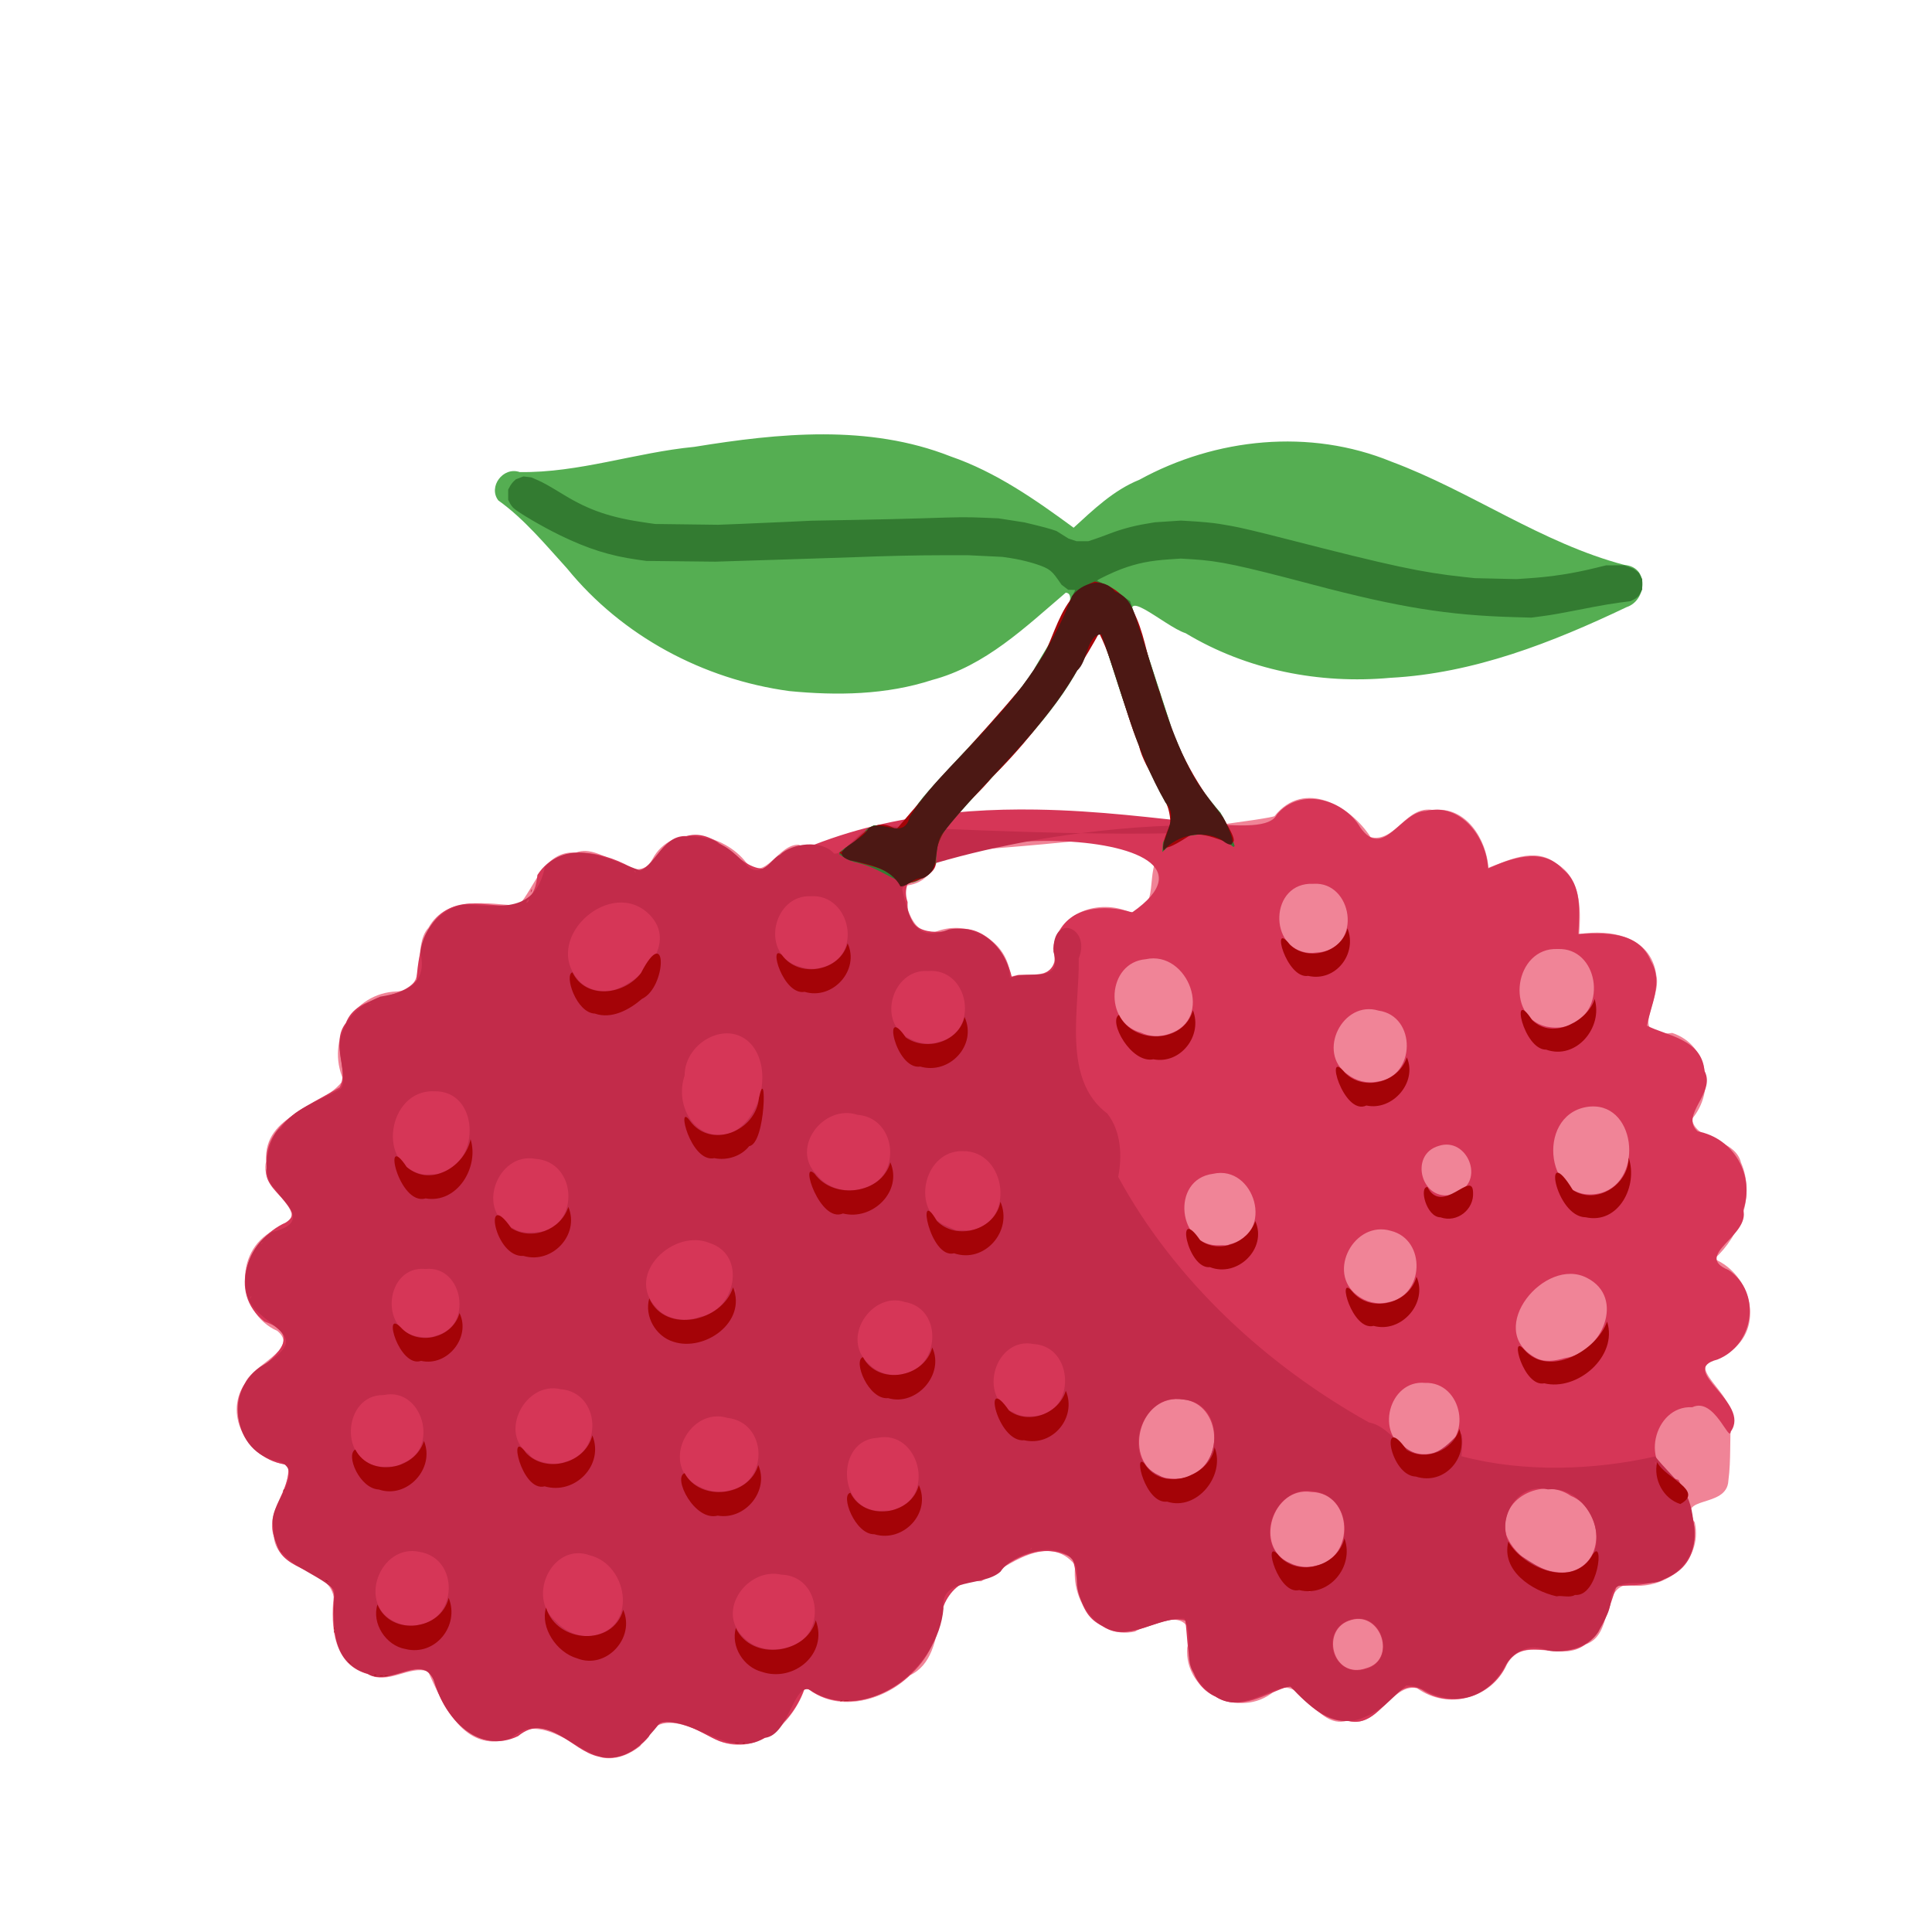 <?xml version="1.0" encoding="UTF-8" standalone="no"?>
<!-- Created with Inkscape (http://www.inkscape.org/) -->

<svg
   width="64"
   height="64"
   viewBox="0 0 16.933 16.933"
   version="1.1"
   id="svg5"
   inkscape:version="1.2 (dc2aedaf03, 2022-05-15)"
   sodipodi:docname="arbouse.svg"
   xmlns:inkscape="http://www.inkscape.org/namespaces/inkscape"
   xmlns:sodipodi="http://sodipodi.sourceforge.net/DTD/sodipodi-0.dtd"
   xmlns="http://www.w3.org/2000/svg"
   xmlns:svg="http://www.w3.org/2000/svg">
  <sodipodi:namedview
     id="namedview7"
     pagecolor="#ffffff"
     bordercolor="#666666"
     borderopacity="1.0"
     inkscape:pageshadow="2"
     inkscape:pageopacity="0.0"
     inkscape:pagecheckerboard="0"
     inkscape:document-units="mm"
     showgrid="false"
     units="px"
     inkscape:zoom="11.313709"
     inkscape:cx="31.466252"
     inkscape:cy="34.206291"
     inkscape:window-width="1920"
     inkscape:window-height="1017"
     inkscape:window-x="1912"
     inkscape:window-y="-8"
     inkscape:window-maximized="1"
     inkscape:current-layer="g19400"
     inkscape:showpageshadow="2"
     inkscape:deskcolor="#d1d1d1" />
  <defs
     id="defs2" />
  <g
     inkscape:label="Calque 1"
     inkscape:groupmode="layer"
     id="layer1">
    <g
       id="g4128"
       transform="translate(-0.631,0.126)">
      <g
         id="g5578"
         transform="translate(0.089,0.089)">
        <g
           id="g7501"
           transform="translate(-0.063,0.947)">
          <g
             id="g9467"
             transform="translate(-0.089,-0.803)">
            <g
               id="g10302"
               transform="translate(0.312,-0.045)">
              <g
                 id="g11479"
                 transform="translate(-0.126,0.063)">
                <g
                   id="g11873"
                   transform="translate(-0.236,0.665)">
                  <g
                     id="g12382"
                     transform="translate(-121.985,-82.268)">
                    <g
                       id="g13305"
                       transform="matrix(0.133,0,0,0.133,114.639,78.216)">
                      <g
                         id="g17429"
                         transform="translate(0.905,5.664)">
                        <g
                           id="g18595"
                           transform="translate(-3.363,-8.745)">
                          <g
                             id="g19400"
                             transform="translate(1.745,3.739)">
                            <path
                               style="fill:#f08497;stroke-width:0.052"
                               d="m 101.261,137.809 c -2.229,-0.78 -4.097,-3.105 -6.544,-1.138 -2.782,0.554 -4.048,-2.544 -4.97,-4.55 -1.24,-0.428 -2.628,0.918 -3.958,0.178 -2.274,-0.603 -2.475,-3.136 -2.263,-5.086 -0.298,-1.915 -3.757,-1.692 -3.946,-4.011 -0.587,-1.678 1.247,-3.144 0.911,-4.689 -2.428,-0.303 -4.328,-3.139 -2.807,-5.385 0.491,-1.232 3.616,-2.26 2.128,-3.45 -2.652,-1.172 -2.925,-5.236 -0.254,-6.614 3.196,-1.073 -1.082,-2.513 -0.474,-4.568 -0.221,-3.141 3.732,-3.472 5.088,-5.359 -1.168,-2.601 0.61,-5.748 3.534,-5.828 2.181,-0.191 0.941,-2.965 2.068,-4.199 1.203,-2.148 3.924,-1.584 5.923,-1.448 1.099,-1.189 1.659,-3.665 3.792,-3.504 1.736,-0.711 3.965,2.38 5.04,0.443 1.297,-2.458 4.751,-1.687 6.207,0.243 1.272,1.297 2.067,-1.303 3.477,-1.201 1.393,2.113 31.07,-1.577 31.321,-1.894 1.964,-2.465 5.019,-0.645 6.326,1.389 1.641,0.394 2.348,-2.13 4.129,-1.782 2.164,-0.278 3.511,1.935 3.635,3.803 1.193,-0.44 3.037,-1.399 4.41,-0.317 1.69,0.932 1.692,2.991 1.572,4.683 2.045,-0.326 4.743,0.117 5.084,2.721 0.401,1.56 -1.996,4.198 1.05,3.797 2.427,0.804 2.821,3.892 1.296,5.668 0.246,1.494 2.82,1.225 3.237,2.882 0.952,2.178 -0.078,4.828 -1.764,6.346 2.431,1.021 3.342,4.534 1.018,6.119 -3.666,0.792 0.043,2.296 0.097,4.246 -0.112,1.428 -2.4e-4,2.853 -0.186,4.24 -0.087,1.877 -3.503,0.92 -2.217,2.749 0.578,2.593 -2.03,4.584 -4.464,4.115 -1.724,0.263 -0.872,3.351 -2.753,3.933 -1.587,1.282 -4.013,-0.719 -5.162,1.32 -1.015,2.262 -3.877,3.026 -5.92,1.566 -1.675,-0.365 -2.567,2.735 -4.61,2.144 -2.117,0.596 -2.925,-3.149 -4.817,-1.93 -2.249,1.875 -5.935,0.053 -5.72,-2.872 0.723,-2.696 -1.926,-1.911 -3.457,-1.071 -2.515,0.516 -4.229,-2.087 -3.917,-4.369 -1.736,-2.196 -4.419,-0.015 -6.201,1.05 -3.851,-0.29 -1.782,4.813 -4.703,6.201 -1.735,1.725 -4.929,2.545 -6.871,0.715 -0.756,2.346 -3.086,4.631 -5.694,3.614 -1.749,-0.918 -4.134,-2.305 -5.192,0.319 -0.7,0.557 -1.571,0.933 -2.481,0.778 z m 27.454,-51.611 c 1.4,0.027 2.657,0.079 2.224,-1.724 0.292,-2.382 3.059,-3.297 5.047,-2.384 2.149,-0.024 0.886,-2.843 2.09,-3.922 2.708,-0.022 -11.091,-5.064 -14.327,-1.35 -0.548,1.497 -0.474,3.281 -2.524,3.519 -0.252,0.895 0.46,3.594 2.098,2.992 2.119,-0.766 4.679,0.669 4.794,3.005 l 0.131,-0.03 0.468,-0.106 z"
                               id="path19414"
                               sodipodi:nodetypes="scccccccccccccccccccccccccccccccccccccccccccccccssccccccccccc" />
                            <path
                               style="fill:#d63657;stroke-width:0.052"
                               d="m 100.991,137.732 c -1.815,-0.391 -3.339,-2.974 -5.309,-1.35 -2.542,1.229 -4.872,-1.16 -5.479,-3.527 -0.68,-2.081 -2.929,0.325 -4.384,-0.571 -2.287,-0.588 -2.48,-3.165 -2.251,-5.117 -0.221,-1.851 -3.487,-1.503 -3.835,-3.588 -0.882,-1.769 1.038,-3.373 0.81,-5.089 -2.861,-0.192 -4.503,-3.899 -2.382,-5.925 1.301,-1.03 3.472,-2.552 0.809,-3.509 -2.487,-1.943 -1.062,-5.419 1.397,-6.518 1.541,-0.954 -1.689,-2.054 -1.248,-3.625 -0.35,-2.921 2.8,-4.084 4.807,-5.287 0.635,-1.203 -0.617,-2.949 0.404,-4.237 0.79,-2.019 3.559,-1.378 4.658,-2.863 0.138,-2.019 0.675,-4.645 3.136,-4.972 1.916,-0.263 4.571,1.136 4.83,-1.92 1.469,-2.285 4.589,-1.506 6.513,-0.3 1.374,-0.078 1.612,-2.341 3.311,-2.266 2.098,-0.574 3.286,2.052 5.019,2.154 5.921,-3.252 12.356,-3.987 18.017,-3.899 8.369,0.131 15.047,2.063 15.873,0.322 1.519,-1.817 4.392,-1.014 5.49,0.85 1.519,2.173 2.651,-1.039 4.317,-1.08 2.31,-0.557 3.982,1.703 4.113,3.789 1.31,-0.585 3.551,-1.493 4.917,0.046 1.309,1.051 1.078,2.8 1.029,4.277 1.681,-0.094 3.976,-0.218 4.781,1.788 0.834,1.368 -0.028,2.954 -0.263,4.246 1.261,0.665 3.626,0.864 3.79,2.984 0.79,1.439 -1.656,2.903 -0.444,3.986 2.394,0.442 3.779,2.926 3.002,5.175 0.456,1.715 -3.35,2.989 -0.972,3.96 2.209,1.475 1.683,4.948 -0.732,5.9 -2.697,0.69 2.239,2.837 0.879,4.747 -0.09,0.783 -1.082,-2.298 -2.534,-1.606 -2.575,-0.147 -3.546,4.033 -0.904,4.792 0.492,1.049 1.308,2.832 0.996,4.296 -0.451,2.417 -3.103,2.683 -5.072,2.682 -0.586,1.557 -0.952,3.865 -3.003,4.22 -1.451,0.347 -3.43,-0.77 -4.296,1.025 -0.976,2.057 -3.591,2.912 -5.539,1.608 -1.935,-0.998 -2.669,2.626 -4.855,2.042 -1.68,0.148 -2.747,-1.303 -3.851,-2.291 -1.537,0.443 -3.244,1.745 -4.896,0.697 -1.963,-0.886 -1.758,-3.291 -1.988,-5.003 -1.711,-0.506 -3.665,1.612 -5.456,0.346 -1.795,-0.799 -1.512,-2.963 -1.988,-4.467 -1.897,-1.115 -3.835,-0.078 -5.376,1.22 -3,0.054 -3.281,2.154 -3.919,4.608 -1.378,2.97 -5.714,4.849 -8.322,2.627 -0.762,2.523 -3.534,4.753 -6.131,3.378 -1.268,-0.635 -3.345,-2.01 -4.178,-0.053 -0.811,0.96 -2.017,1.608 -3.292,1.298 z m 50.584,-5.83 c 2.01,-0.544 0.995,-3.738 -0.977,-3.178 -2.106,0.554 -1.265,3.975 0.977,3.178 z m 13.392,-6.346 c 2.457,-0.536 2.214,-4.154 0.079,-5.012 -1.842,-1.277 -4.844,0.182 -4.241,2.58 0.537,1.509 2.602,2.721 4.162,2.432 z m -16.702,-0.414 c 2.585,-0.482 2.459,-4.786 -0.315,-4.851 -2.559,-0.388 -3.82,3.671 -1.392,4.695 0.512,0.242 1.161,0.322 1.707,0.155 z m -8.247,-5.968 c 2.35,-0.928 1.925,-4.95 -0.742,-4.999 -2.888,-0.189 -3.791,4.491 -0.914,5.198 0.543,0.052 1.179,0.129 1.655,-0.199 z m 16.184,-1.523 c 2.444,-0.72 1.745,-4.637 -0.76,-4.548 -2.383,-0.226 -3.346,3.468 -1.101,4.419 0.542,0.326 1.28,0.37 1.86,0.129 z m 8.465,-6.187 c 2.423,-0.319 4.021,-3.983 1.45,-5.28 -2.757,-1.438 -6.73,3.358 -3.452,5.226 0.593,0.373 1.373,0.244 2.002,0.054 z m -11.673,-3.672 c 2.401,-0.385 2.577,-4.131 0.193,-4.711 -2.396,-0.707 -4.24,2.726 -2.215,4.247 0.545,0.441 1.331,0.633 2.021,0.465 z m -10.424,-3.825 c 3.012,-0.688 1.652,-5.261 -1.088,-4.642 -2.846,0.362 -2.311,4.872 0.44,4.707 0.216,-0.021 0.444,0.055 0.647,-0.065 z m 14.944,-3.389 c 1.924,-0.728 0.737,-3.721 -1.167,-3.091 -2.003,0.584 -1.116,3.765 0.935,3.191 l 0.232,-0.099 z m 9.531,0.01 c 2.877,-0.814 2.306,-6.202 -0.962,-5.664 -3.409,0.595 -2.639,6.591 0.962,5.664 z m -14.706,-7.346 c 2.498,-0.32 2.569,-4.317 0.046,-4.67 -2.359,-0.72 -4.099,2.753 -2.056,4.19 0.554,0.441 1.298,0.634 2.01,0.48 z m -13.763,-3.135 c 3.001,-0.938 1.262,-5.533 -1.535,-4.922 -2.546,0.208 -2.811,4.166 -0.314,4.836 0.572,0.272 1.259,0.299 1.848,0.086 z m 26.519,-0.667 c 2.391,-0.941 1.748,-5.04 -0.906,-4.928 -2.837,-0.127 -3.514,4.428 -0.772,5.108 0.532,0.103 1.205,0.132 1.679,-0.18 z M 128.612,86.238 c 1.94,0.197 2.719,-0.268 2.541,-2.382 0.639,-2.183 3.195,-2.313 4.995,-1.758 8.507,-5.945 -16.732,-6.362 -14.799,-0.679 -0.101,2.154 1.796,2.144 3.313,1.78 1.914,-0.236 3.24,1.707 3.552,3.157 l 0.398,-0.118 z m 19.946,-1.518 c 2.782,-0.406 2.102,-4.68 -0.47,-4.505 -2.883,-0.13 -2.998,4.32 -0.287,4.55 l 0.239,0.003 0.518,-0.049 z"
                               id="path19412"
                               sodipodi:nodetypes="sccccccccccccccccccsccccccccccccccccccccccccccccccccsscccsccssccccccccccccccccccccccccccccccccccsccsssccsscccccccccccccccccc" />
                            <path
                               style="fill:#55ae52;stroke-width:0.052"
                               d="m 129.674,66.1 c 0.645,-1.231 3.245,-4.971 2.099,-5.071 -2.674,2.279 -5.302,4.826 -8.81,5.755 -3.03,0.987 -6.27,1.036 -9.409,0.73 -5.673,-0.769 -11.021,-3.626 -14.646,-8.081 -1.431,-1.573 -2.803,-3.247 -4.532,-4.485 -0.68,-0.898 0.318,-2.244 1.412,-1.866 3.893,0.06 7.646,-1.29 11.504,-1.661 5.578,-0.908 11.491,-1.502 16.889,0.628 2.982,1.025 5.618,2.869 8.11,4.701 1.284,-1.174 2.637,-2.48 4.33,-3.16 5.033,-2.765 11.247,-3.397 16.607,-1.196 5.259,1.957 9.886,5.363 15.355,6.807 1.676,0.135 1.454,2.352 0.154,2.779 -4.915,2.341 -10.075,4.371 -15.577,4.661 -4.664,0.426 -9.453,-0.507 -13.49,-2.941 -1.396,-0.436 -4.778,-3.627 -3.063,-0.339 0.711,2.171 1.409,4.346 2.117,6.518 -1.091,-3.071 -1.503,0.466 -2.199,0.506 -1.092,-2.096 -1.578,-4.436 -2.431,-6.629 -0.745,-0.045 -0.613,1.831 -1.578,0.431 -1.236,-0.046 -2.086,1.091 -2.843,1.912 z"
                               id="path19410"
                               sodipodi:nodetypes="csscscssscscccsssssssscccccccccccccccsssssscccsssssccccscssscccssssssssscccccccccsssssscccssssssssccccccccc" />
                            <path
                               style="fill:#c22b4a;stroke-width:0.052"
                               d="m 101.317,137.776 c -2.123,-0.426 -3.832,-3.173 -6.112,-1.254 -2.562,0.875 -4.458,-1.677 -5.093,-3.853 -0.844,-1.823 -2.912,0.509 -4.37,-0.407 -2.538,-0.77 -2.212,-3.463 -2.169,-5.512 -1.273,-1.274 -4.089,-1.755 -4.011,-4.09 -0.499,-1.514 2.219,-3.581 0.412,-4.372 -3.187,-0.491 -3.677,-4.901 -1.06,-6.376 2.869,-1.741 0.914,-2.175 -0.573,-3.657 -1.234,-1.4 -0.586,-4.124 1.16,-5.1 2.563,-0.631 0.779,-1.85 0.176,-2.826 -1.239,-1.062 -0.115,-4.021 0.356,-3.972 0.764,-1.321 2.492,-1.799 3.957,-2.64 0.542,-0.686 -0.384,-2.431 0.049,-3.545 0.403,-1.302 1.181,-1.943 2.558,-2.521 1.714,-0.27 3.122,-0.809 2.646,-2.933 0.186,-1.676 1.574,-2.979 2.931,-3.138 2.378,0.11 4.641,0.569 5.277,-2.477 1.761,-1.899 4.382,-0.446 6.3,0.25 1.041,-0.498 1.457,-2.279 2.997,-2.245 0.675,-0.123 2.105,0.211 2.141,0.47 0.801,0.218 1.829,1.434 2.036,1.579 0.943,0.593 1.457,-0.619 2.017,-0.858 0.783,-0.756 2.734,-1.017 3.563,-0.08 0.764,0.158 2.015,-2.314 3.399,-1.805 37.507,1.894 20.481,-2.604 3.318,2.429 -0.086,1.187 -2.405,1.198 -2.213,1.82 0.453,1.804 0.785,3.484 3.068,2.556 1.993,-0.342 3.896,1.187 4.019,3.202 1.257,-0.582 3.472,0.47 2.868,-1.732 -0.083,-2.617 2.501,-1.584 1.664,0.434 0.061,3.31 -1.137,7.977 1.885,10.236 0.918,1.179 0.982,2.814 0.715,4.17 3.694,6.805 9.749,12.409 16.532,16.185 1.603,0.277 2.369,2.651 4.234,2.026 1.575,-0.59 2.106,-2.709 1.854,0.197 4.139,1.096 8.785,0.915 12.765,0.015 1.208,1.514 2.326,2.047 2.509,4.285 0.367,1.692 -0.475,3.211 -1.907,3.786 -0.994,0.718 -3.346,-0.438 -3.531,1.325 0.004,0.956 -0.679,1.743 -0.793,2.122 -0.734,1.232 -2.786,1.519 -3.521,1.21 -1.282,-0.505 -2.353,0.41 -2.757,1.258 -1.036,1.683 -2.576,2.379 -4.481,1.739 -0.655,-0.207 -0.917,-0.608 -1.922,-0.636 -1.37,1.165 -1.359,1.509 -2.968,2.181 -1.879,0.661 -3.498,-0.852 -4.652,-2.1 -1.567,0.086 -3.3,1.789 -4.976,0.623 -0.54,-0.186 -1.374,-1.27 -1.346,-1.458 -0.759,-0.912 -0.039,-2.474 -0.683,-3.645 -1.779,-0.098 -3.619,1.546 -5.321,0.514 -0.861,-0.412 -1.887,-1.898 -1.747,-3.186 0.2,-2.78 -3.998,-2.029 -5.046,-0.427 -1.168,1.051 -4.01,0.319 -3.76,2.438 -0.327,3.86 -4.898,7.598 -8.593,5.477 -1.265,-1.023 -1.504,2.866 -3.184,3.037 -2.367,1.424 -4.553,-1.352 -6.887,-1.008 -0.96,1.193 -2.019,2.498 -3.733,2.286 z m 50.239,-5.821 c 2.049,-0.567 1.091,-3.807 -0.941,-3.267 -2.171,0.564 -1.362,3.96 0.941,3.267 z m -38.022,-1.451 c 2.49,-0.643 2.189,-4.683 -0.507,-4.764 -2.23,-0.503 -4.339,2.397 -2.486,4.133 0.749,0.799 1.985,0.958 2.993,0.63 z m -12.647,-0.802 c 2.664,-0.724 1.961,-4.644 -0.48,-5.236 -2.444,-0.886 -4.187,2.717 -2.262,4.324 0.666,0.751 1.759,1.206 2.742,0.911 z m -11.702,-0.673 c 2.492,-0.381 2.643,-4.358 4.66e-4,-4.791 -2.613,-0.569 -4.167,3.528 -1.558,4.636 0.464,0.216 1.058,0.31 1.557,0.154 z m 58.732,-2.18 c -0.293,-0.054 -0.051,0.108 0,0 z m 17.313,-1.344 c 2.969,-1.103 1.167,-5.682 -1.688,-5.384 -2.513,-0.609 -3.98,3.26 -1.627,4.471 0.976,0.642 2.122,1.365 3.315,0.912 z m -16.781,-0.395 c 2.461,-0.678 2.195,-4.619 -0.384,-4.86 -2.603,-0.452 -4.08,3.653 -1.506,4.746 0.563,0.323 1.29,0.33 1.89,0.114 z m -18.931,-1.078 c 0.118,-0.195 -0.249,0.19 0,0 z m -8.933,-2.624 c 2.644,-0.873 1.49,-5.237 -1.223,-4.683 -2.775,0.143 -2.63,4.821 0.163,4.813 0.351,-0.051 0.741,0.062 1.061,-0.129 z m -10.877,-1.241 c 2.508,-0.555 2.406,-4.461 -0.231,-4.757 -2.446,-0.748 -4.377,2.89 -2.166,4.357 0.714,0.451 1.577,0.664 2.397,0.399 z m 29.743,-0.769 c 2.679,-0.39 2.952,-4.945 0.063,-5.2 -2.739,-0.529 -4.188,3.867 -1.606,4.996 0.454,0.295 1.019,0.294 1.543,0.204 z m -51.373,-1.005 c 2.469,-0.911 1.32,-5.051 -1.265,-4.486 -2.697,-0.044 -3.007,4.563 -0.076,4.727 0.462,-0.036 0.944,0.057 1.34,-0.241 z m 82.574,-0.016 c -0.088,-0.291 -0.002,0.457 0,0 z m -71.871,-0.072 c 2.511,-0.568 2.361,-4.566 -0.286,-4.784 -2.38,-0.563 -4.118,2.961 -2.092,4.267 0.184,0.456 1.651,0.854 2.378,0.518 z m 31.035,-3.024 c 2.642,-0.272 2.497,-4.578 -0.143,-4.735 -2.566,-0.525 -3.76,3.522 -1.345,4.502 0.437,0.29 0.982,0.29 1.488,0.234 z m -8.747,-2.778 c 2.421,-0.403 2.637,-4.314 0.085,-4.733 -2.165,-0.714 -4.301,2.432 -2.315,4.129 0.531,0.537 1.483,0.843 2.229,0.604 z m -40.825,-1.77 c 0.251,-0.326 -0.313,0.321 0,0 z m 10.022,-0.744 c 2.47,-0.561 1.816,-4.641 -0.68,-4.392 -2.666,-0.257 -3.127,4.161 -0.404,4.467 0.357,0.045 0.746,0.084 1.084,-0.075 z m 17.384,-1.239 c 2.338,-0.372 3.141,-4.048 0.672,-4.857 -2.38,-1.006 -5.645,2.073 -3.52,4.268 0.656,0.777 1.924,0.955 2.849,0.589 z m -29.567,-1.275 c 0.12,-0.314 -0.242,0.309 0,0 z m 31.918,-0.494 c -0.088,-0.291 -0.002,0.457 0,0 z m -31.195,-3.075 c 0.144,-0.244 -0.221,0.15 0,0 z m 18.413,-0.767 c 2.548,-0.554 2.305,-4.601 -0.38,-4.798 -2.529,-0.488 -4.031,3.507 -1.463,4.583 0.552,0.366 1.221,0.281 1.842,0.214 z m 28.244,-0.088 c 3.036,-0.434 2.43,-5.292 -0.502,-5.22 -2.431,-0.045 -3.38,3.586 -1.337,4.806 l 0.914,0.404 0.925,0.01 z m -6.981,-2.789 c 2.522,-0.683 2.183,-4.637 -0.444,-4.825 -2.212,-0.731 -4.446,2.172 -2.684,3.943 0.72,0.937 2.03,1.263 3.127,0.882 z M 90.656,99.234 c 2.592,-0.766 2.45,-5.436 -0.523,-5.346 -3.056,-0.115 -3.873,5.024 -0.599,5.49 0.374,-0.046 0.776,0.037 1.122,-0.144 z m 19.064,-2.605 c 1.934,-0.885 2.701,-3.997 1.442,-5.695 -1.496,-1.928 -4.511,-0.339 -4.507,1.919 -0.693,2.019 0.744,4.503 3.065,3.777 z M 80.917,95.506 c 0.251,-0.326 -0.313,0.321 0,0 z m 42.53,-4.886 c 2.671,-0.615 1.976,-4.897 -0.765,-4.656 -2.357,-0.167 -3.425,3.467 -1.143,4.483 0.565,0.307 1.305,0.39 1.909,0.173 z m -37.461,-2.502 c -0.13,-0.139 -0.249,-0.023 0,0 z m 16.181,-0.966 c 1.837,-0.685 3.967,-3.057 2.187,-4.893 -2.501,-2.537 -7.014,1.44 -4.786,4.192 0.542,0.756 1.746,1.04 2.599,0.701 z m 13.486,-1.418 c 2.808,-0.595 1.986,-4.873 -0.688,-4.701 -2.42,-0.103 -3.323,3.616 -0.98,4.558 0.529,0.191 1.122,0.317 1.668,0.142 z M 126.216,83.601 c -0.293,-0.055 -0.051,0.109 0,0 z M 96.348,81.399 c 0.211,-0.506 -0.358,0.285 0,0 z m 0.254,-0.797 c -0.073,-0.115 -0.148,0.455 0,0 z m 6.864,-1.165 c -0.171,-0.142 -0.175,0.031 0,0 z m 28.867,2.904 c 0.596,-0.391 -0.456,0.377 0,0 z"
                               id="path19408"
                               sodipodi:nodetypes="sccccccccccccccccccccccccccccccccccccccccccccccccccccccccsscccccccccccccccccccccccccccccccccccsccsssccssccccccccccsccssccccccccccccccccccccccccccccccccccccccccccccccccccccccccccccccccc" />
                            <path
                               style="fill:#337b31;stroke-width:0.052"
                               d="m 118.098,78.838 c -0.319,-0.046 -0.665,-0.182 -0.979,-0.386 L 116.855,78.281 v -0.064 -0.064 l 0.174,-0.153 c 0.096,-0.084 0.311,-0.23 0.479,-0.324 0.423,-0.238 0.715,-0.482 0.953,-0.798 l 0.203,-0.269 0.221,-0.124 0.221,-0.124 0.337,-0.002 0.337,-0.002 0.403,0.149 0.403,0.149 0.195,-0.059 0.195,-0.059 0.109,-0.117 c 0.06,-0.065 0.208,-0.292 0.328,-0.506 0.569,-1.01 0.931,-1.449 3.157,-3.833 3.229,-3.459 4.127,-4.509 5.111,-5.982 0.687,-1.028 1.376,-2.289 1.872,-3.424 0.088,-0.202 0.313,-0.689 0.499,-1.081 0.186,-0.392 0.338,-0.722 0.338,-0.733 0,-0.011 -0.103,-0.019 -0.229,-0.019 h -0.229 l -0.219,-0.168 -0.219,-0.168 -0.238,-0.341 c -0.276,-0.395 -0.427,-0.552 -0.678,-0.704 -0.411,-0.248 -1.545,-0.577 -2.46,-0.712 l -0.518,-0.077 -1.114,-0.054 -1.114,-0.054 -1.813,-1.55e-4 c -1.607,-1.04e-4 -3.64,0.046 -5.697,0.128 -0.37,0.015 -2.584,0.087 -4.92,0.161 l -4.247,0.134 -2.279,-0.024 -2.279,-0.024 -0.596,-0.084 c -1.808,-0.255 -3.255,-0.712 -5.102,-1.61 -1.149,-0.559 -2.733,-1.485 -3.057,-1.788 -0.076,-0.071 -0.187,-0.222 -0.248,-0.336 L 95.028,54.914 V 54.577 54.24 l 0.11,-0.207 c 0.06,-0.114 0.176,-0.268 0.257,-0.343 l 0.147,-0.136 0.246,-0.092 0.246,-0.092 0.258,0.031 0.258,0.031 0.403,0.174 c 0.386,0.167 0.726,0.358 1.748,0.98 1.689,1.028 3.1,1.504 5.438,1.836 l 0.57,0.081 2.072,0.026 2.072,0.026 1.45,-0.056 c 0.798,-0.031 2.184,-0.091 3.082,-0.134 l 1.631,-0.078 2.771,-0.051 c 1.524,-0.028 3.493,-0.074 4.377,-0.103 2.664,-0.087 3.014,-0.091 4.109,-0.046 l 1.053,0.043 0.86,0.134 0.86,0.134 0.754,0.182 c 0.415,0.1 0.89,0.227 1.055,0.283 l 0.301,0.101 0.398,0.249 0.398,0.249 0.268,0.089 0.268,0.089 h 0.381 0.381 l 0.387,-0.127 c 0.213,-0.07 0.666,-0.234 1.008,-0.366 0.76,-0.294 1.56,-0.512 2.382,-0.651 l 0.622,-0.105 0.855,-0.056 0.855,-0.056 0.57,0.033 c 0.749,0.043 1.588,0.121 1.942,0.182 0.157,0.027 0.506,0.086 0.777,0.132 0.571,0.097 1.803,0.389 3.703,0.877 6.899,1.771 8.869,2.193 11.628,2.489 l 0.751,0.081 1.373,0.031 1.373,0.031 0.867,-0.059 c 1.513,-0.104 2.861,-0.315 4.371,-0.685 l 0.666,-0.163 0.596,-0.003 0.596,-0.003 0.306,0.114 0.306,0.114 0.174,0.133 0.174,0.133 0.114,0.217 0.114,0.217 -0.002,0.337 -0.002,0.337 -0.107,0.207 c -0.123,0.238 -0.227,0.339 -0.478,0.467 l -0.179,0.091 -0.728,0.094 c -0.4,0.052 -1.159,0.178 -1.686,0.28 -2.399,0.467 -2.713,0.523 -3.496,0.627 l -0.622,0.083 -1.165,-0.033 c -4.349,-0.123 -7.604,-0.65 -13.259,-2.146 -4.827,-1.277 -6.156,-1.557 -7.898,-1.664 l -0.777,-0.048 -0.751,0.05 c -1.301,0.087 -2.151,0.26 -3.197,0.65 -0.506,0.188 -1.569,0.694 -1.568,0.745 5.2e-4,0.015 0.097,0.068 0.214,0.117 0.117,0.049 0.605,0.349 1.084,0.667 l 0.871,0.577 0.647,1.974 c 0.356,1.086 0.822,2.522 1.036,3.192 0.214,0.669 0.552,1.707 0.751,2.305 l 0.362,1.088 0.344,0.829 c 0.7,1.686 1.482,2.99 2.53,4.219 l 0.286,0.335 0.188,0.338 c 0.191,0.344 0.594,1.321 0.69,1.672 l 0.053,0.194 -0.041,0.026 -0.041,0.026 -0.123,-0.096 c -0.226,-0.176 -0.689,-0.412 -1.029,-0.523 l -0.337,-0.11 -0.378,-0.049 -0.378,-0.049 -0.395,0.055 -0.395,0.055 -0.327,0.123 c -0.388,0.146 -0.725,0.364 -1.07,0.692 l -0.251,0.239 0.021,-0.313 0.021,-0.313 0.214,-0.444 0.214,-0.444 0.059,-0.326 0.059,-0.326 -0.061,-0.325 -0.061,-0.325 -0.313,-0.559 c -0.172,-0.307 -0.517,-0.978 -0.766,-1.491 l -0.453,-0.932 -0.389,-0.984 c -0.214,-0.541 -0.413,-1.066 -0.441,-1.165 -0.029,-0.1 -0.157,-0.484 -0.285,-0.855 -0.128,-0.37 -0.388,-1.163 -0.577,-1.761 -0.189,-0.598 -0.542,-1.682 -0.785,-2.408 l -0.44,-1.321 -0.114,-0.089 c -0.062,-0.049 -0.137,-0.088 -0.165,-0.087 l -0.052,0.002 -0.466,0.937 c -0.976,1.962 -1.706,3.106 -3.049,4.78 -0.758,0.944 -2.113,2.477 -3.343,3.783 -0.929,0.986 -1.098,1.167 -1.591,1.708 -1.39,1.525 -1.662,1.88 -1.917,2.513 l -0.127,0.315 -0.048,0.295 c -0.027,0.162 -0.049,0.425 -0.049,0.585 l -3.2e-4,0.29 c -1.935,2.579 -2.676,0.583 -5.128,-0.014 z"
                               id="path19406"
                               sodipodi:nodetypes="csccccsscccccccccccsscssscccsssccccssccccssscccsscccccssscccsscscscccsscccccccssscccssssscccsscccccccccccsscssscssscsscsscssccsscsccccsscccccsscccccccccsscsssssccccsssssccccc" />
                            <path
                               style="fill:#a40307;stroke-width:0.052"
                               d="m 110.031,136.84 c 0.659,-0.006 -0.3,0.07 0,0 z m 0.495,5.2e-4 c 0.37,-0.017 -0.225,0.1 0,0 z m 6.422,-2.797 c 0.37,-0.017 -0.225,0.1 0,0 z m 0.256,-0.001 c 0.847,-0.006 -0.385,0.066 0,0 z m -30.583,-1.657 c 0.571,0.005 -0.32,0.066 0,0 z m 0.311,0 c 0.571,0.005 -0.32,0.066 0,0 z m -0.697,-0.051 c 0.37,-0.017 -0.225,0.1 0,0 z m 25.505,-0.191 c -1.207,-0.314 -2.049,-1.668 -1.709,-2.888 1.071,2.254 4.704,1.691 5.265,-0.511 0.841,2.216 -1.455,4.118 -3.556,3.399 z m -27.184,-0.615 c -0.376,-0.397 0.451,0.376 0,0 z m 15.007,-0.275 c -1.346,-0.389 -2.436,-2.026 -2.039,-3.338 0.725,2.364 4.428,2.574 5.083,0.139 0.819,1.855 -1.129,3.968 -3.044,3.198 z m -11.309,-0.614 c -1.294,-0.224 -2.233,-1.701 -1.84,-2.929 0.876,2.107 4.191,1.716 4.692,-0.44 0.743,1.812 -0.868,3.867 -2.852,3.369 z m -4.699,-1.149 c 0.04,-0.332 0.041,0.338 0,0 z m 0,-0.207 c 0.04,-0.332 0.041,0.338 0,0 z m 0.012,-1.291 c 0.01,-0.988 0.025,1.016 0,0 z m 80.548,-0.824 c -1.632,-0.37 -3.659,-1.691 -3.177,-3.608 1.038,1.81 4.351,3.132 5.576,0.823 0.753,-1.06 0.359,2.832 -1.185,2.694 -0.347,0.213 -0.841,0.015 -1.214,0.091 z m -16.962,-0.412 c -1.366,0.35 -2.395,-3.363 -1.438,-2.384 1.215,1.606 3.955,0.885 4.422,-1.021 0.676,1.865 -1.031,3.904 -2.985,3.405 z M 83.034,126.155 c -0.257,-0.189 0.474,0.187 0,0 z M 80.075,124.2 c -0.251,-0.326 0.313,0.321 0,0 z m 39.083,-1.122 c -1.272,0.031 -2.263,-2.61 -1.576,-2.732 0.915,1.897 4.006,1.501 4.506,-0.509 0.844,1.834 -1.018,3.817 -2.93,3.242 z m -10.321,-1.227 c -1.518,0.402 -2.983,-2.51 -2.183,-2.799 1.025,1.901 4.256,1.554 4.854,-0.536 0.741,1.68 -0.849,3.644 -2.672,3.336 z m 63.436,-0.764 c -1.123,-0.35 -1.798,-1.634 -1.528,-2.757 0.519,1.054 3.139,1.873 1.528,2.757 z m -33.821,-0.157 c -1.435,0.175 -2.241,-3.275 -1.506,-2.52 1.21,2.012 4.366,0.807 4.632,-1.06 0.732,1.848 -1.152,4.214 -3.126,3.58 z m -58.238,-0.746 c 0.208,-0.313 -0.09,0.307 0,0 z m 6.284,-0.055 c -1.26,-0.061 -2.199,-2.287 -1.545,-2.635 0.991,1.884 3.939,1.346 4.524,-0.564 0.754,1.818 -1.125,3.84 -2.978,3.198 z m 10.933,-0.207 c -1.528,0.406 -2.474,-3.972 -1.216,-2.191 1.3,1.368 3.891,0.691 4.36,-1.167 0.797,1.96 -1.154,3.939 -3.145,3.357 z m 57.41,-0.645 c -1.721,-0.049 -2.391,-4.329 -0.609,-1.76 1.251,0.781 3.072,0.047 3.473,-1.374 0.694,1.827 -0.959,3.745 -2.864,3.134 z m -25.809,-2.393 c -1.779,0.174 -2.809,-4.593 -0.995,-1.952 1.29,0.953 3.277,0.202 3.739,-1.311 0.737,1.763 -0.856,3.694 -2.745,3.263 z m -8.966,-2.775 c -1.294,0.129 -2.333,-2.479 -1.661,-2.703 1.001,1.895 4.036,1.373 4.569,-0.633 0.826,1.787 -1.055,3.889 -2.908,3.335 z m 43.237,-0.977 c -1.365,0.285 -2.319,-3.388 -1.333,-2.229 1.653,1.913 4.814,0.036 5.475,-1.839 0.733,2.296 -1.964,4.602 -4.143,4.067 z m -74.014,-1.479 c -1.438,0.496 -2.588,-3.524 -1.318,-2.186 1.132,1.241 3.409,0.671 3.849,-0.964 0.771,1.577 -0.788,3.548 -2.531,3.15 z m 16.631,-1.258 c -1.173,-0.356 -1.931,-1.685 -1.594,-2.857 1.077,2.366 4.806,1.53 5.523,-0.731 0.928,2.295 -1.878,4.26 -3.929,3.588 z m 46.141,-1.048 c -1.42,0.367 -2.428,-3.417 -1.452,-2.311 1.191,1.515 3.783,0.884 4.278,-0.926 0.762,1.729 -1.001,3.739 -2.826,3.238 z m -10.787,-3.871 c -1.488,0.17 -2.322,-4.232 -0.638,-1.765 1.252,0.904 3.152,0.163 3.624,-1.272 0.813,1.822 -1.186,3.746 -2.986,3.037 z m -45.235,-0.739 c -1.932,0.135 -2.688,-4.56 -0.807,-1.833 1.345,0.861 3.284,0.114 3.76,-1.399 0.771,1.842 -1.077,3.792 -2.953,3.232 z M 124.413,104.563 c -1.599,0.42 -2.524,-4.574 -1.137,-2.133 1.3,1.339 3.858,0.602 4.19,-1.262 0.836,1.927 -1.053,4.083 -3.053,3.395 z m 32.057,-2.368 c -0.946,-0.011 -1.424,-2.021 -0.865,-1.995 0.985,1.914 2.962,-1.179 3.007,0.34 0.08,1.144 -1.06,2.036 -2.142,1.655 z m 9.562,-0.004 c -2.017,-0.029 -2.894,-5.173 -0.837,-1.786 1.56,0.988 3.665,-0.352 3.669,-2.141 0.636,1.827 -0.64,4.409 -2.832,3.926 z m -48.944,-0.25 c -1.525,0.655 -2.869,-3.579 -1.871,-2.623 1.271,1.768 4.423,1.333 4.997,-0.748 0.824,1.928 -1.196,3.863 -3.126,3.37 z m -27.502,-0.994 c -1.78,0.516 -2.899,-4.594 -1.248,-2.073 1.605,1.377 3.854,-0.057 4.212,-1.827 0.577,1.835 -0.872,4.26 -2.964,3.9 z m 19.03,-2.652 c -1.59,0.331 -2.543,-3.772 -1.611,-2.461 1.377,1.895 4.359,0.675 4.549,-1.507 0.513,-2.389 0.473,3.01 -0.642,3.175 -0.53,0.671 -1.465,0.964 -2.295,0.793 z m 42.966,-3.47 c -1.51,0.717 -2.823,-3.914 -1.406,-2.148 1.229,1.24 3.545,0.626 4.072,-1.027 0.716,1.639 -0.94,3.55 -2.666,3.175 z m -29.392,-2.564 c -1.655,0.243 -2.546,-4.265 -0.958,-1.917 1.349,0.932 3.476,0.301 3.871,-1.35 0.846,1.841 -0.984,3.819 -2.913,3.267 z m 15.357,-0.481 c -1.47,0.296 -2.99,-2.502 -2.27,-2.928 0.976,1.994 4.276,1.882 4.872,-0.304 0.662,1.653 -0.799,3.577 -2.602,3.232 z m 25.889,-0.635 c -1.515,0.029 -2.403,-4.219 -0.933,-1.953 1.436,1.41 3.768,-0.09 4.12,-1.388 0.568,1.874 -1.21,4.037 -3.187,3.342 z m -62.691,-2.377 c -1.233,-0.039 -2.039,-2.562 -1.483,-2.718 0.887,1.815 3.415,1.499 4.516,0.047 1.754,-3.392 1.712,0.923 0.066,1.702 -0.827,0.715 -1.994,1.353 -3.099,0.97 z m 13.82,-1.433 c -1.418,0.256 -2.425,-3.231 -1.502,-2.432 1.119,1.56 3.821,1.103 4.333,-0.766 0.816,1.758 -0.975,3.757 -2.831,3.198 z m 33.179,-1.052 c -1.443,0.23 -2.502,-3.754 -1.206,-2.061 1.178,1.15 3.4,0.524 3.796,-1.075 0.673,1.673 -0.776,3.557 -2.591,3.135 z M 120.882,80.38 c -0.755,-1.658 -3.003,-1.183 -4.027,-2.227 1.281,-0.599 2.112,-2.611 3.745,-1.514 2.545,-3.036 5.544,-6.149 8.183,-9.288 2.308,-1.882 2.05,-6.042 4.909,-7.057 3.385,0.696 3.074,4.758 4.276,7.311 0.781,3.101 2.276,5.958 4.269,8.419 1.769,2.962 -0.733,0.491 -2.299,1.017 -1.841,1.163 -2.088,1.12 -1.277,-0.769 0.043,-1.887 -1.669,-3.368 -2.08,-5.207 -0.988,-2.405 -1.487,-5.098 -2.608,-7.374 -1.754,3.175 -4.245,6.762 -7.057,9.492 -1.39,1.763 -3.853,3.216 -3.725,5.725 -0.238,1.034 -1.809,1.19 -2.309,1.471 z"
                               id="path19404" />
                            <path
                               style="fill:#4c1814;stroke-width:0.052"
                               d="m 120.883,80.38 c -0.674,-1.21 -2.096,-1.466 -3.328,-1.707 -1.635,-0.594 0.927,-1.29 1.198,-2.1 0.878,-0.687 2.345,0.821 2.738,-0.774 1.491,-2.361 3.668,-4.167 5.466,-6.279 2.237,-2.401 4.067,-5.197 5.229,-8.267 0.634,-0.87 2.083,-1.301 2.826,-0.292 1.204,0.407 1.323,1.691 1.697,2.725 1.018,3.017 1.771,6.155 3.244,8.995 0.569,1.151 1.418,2.119 2.179,3.136 0.338,0.601 1.29,2.596 -0.129,1.477 -1.219,-0.642 -2.868,-0.32 -3.782,0.727 -0.271,-0.608 1.117,-2.22 0.125,-3.161 -1.998,-3.451 -2.886,-7.37 -4.231,-11.089 -1.015,0.087 -0.857,1.788 -1.606,2.399 -2.307,4.061 -5.984,7.062 -8.837,10.7 -0.714,0.918 -0.052,2.504 -1.357,2.989 -0.589,-0.069 -0.987,0.564 -1.433,0.522 z"
                               id="path19402" />
                          </g>
                        </g>
                      </g>
                    </g>
                  </g>
                </g>
              </g>
            </g>
          </g>
        </g>
      </g>
    </g>
  </g>
</svg>

